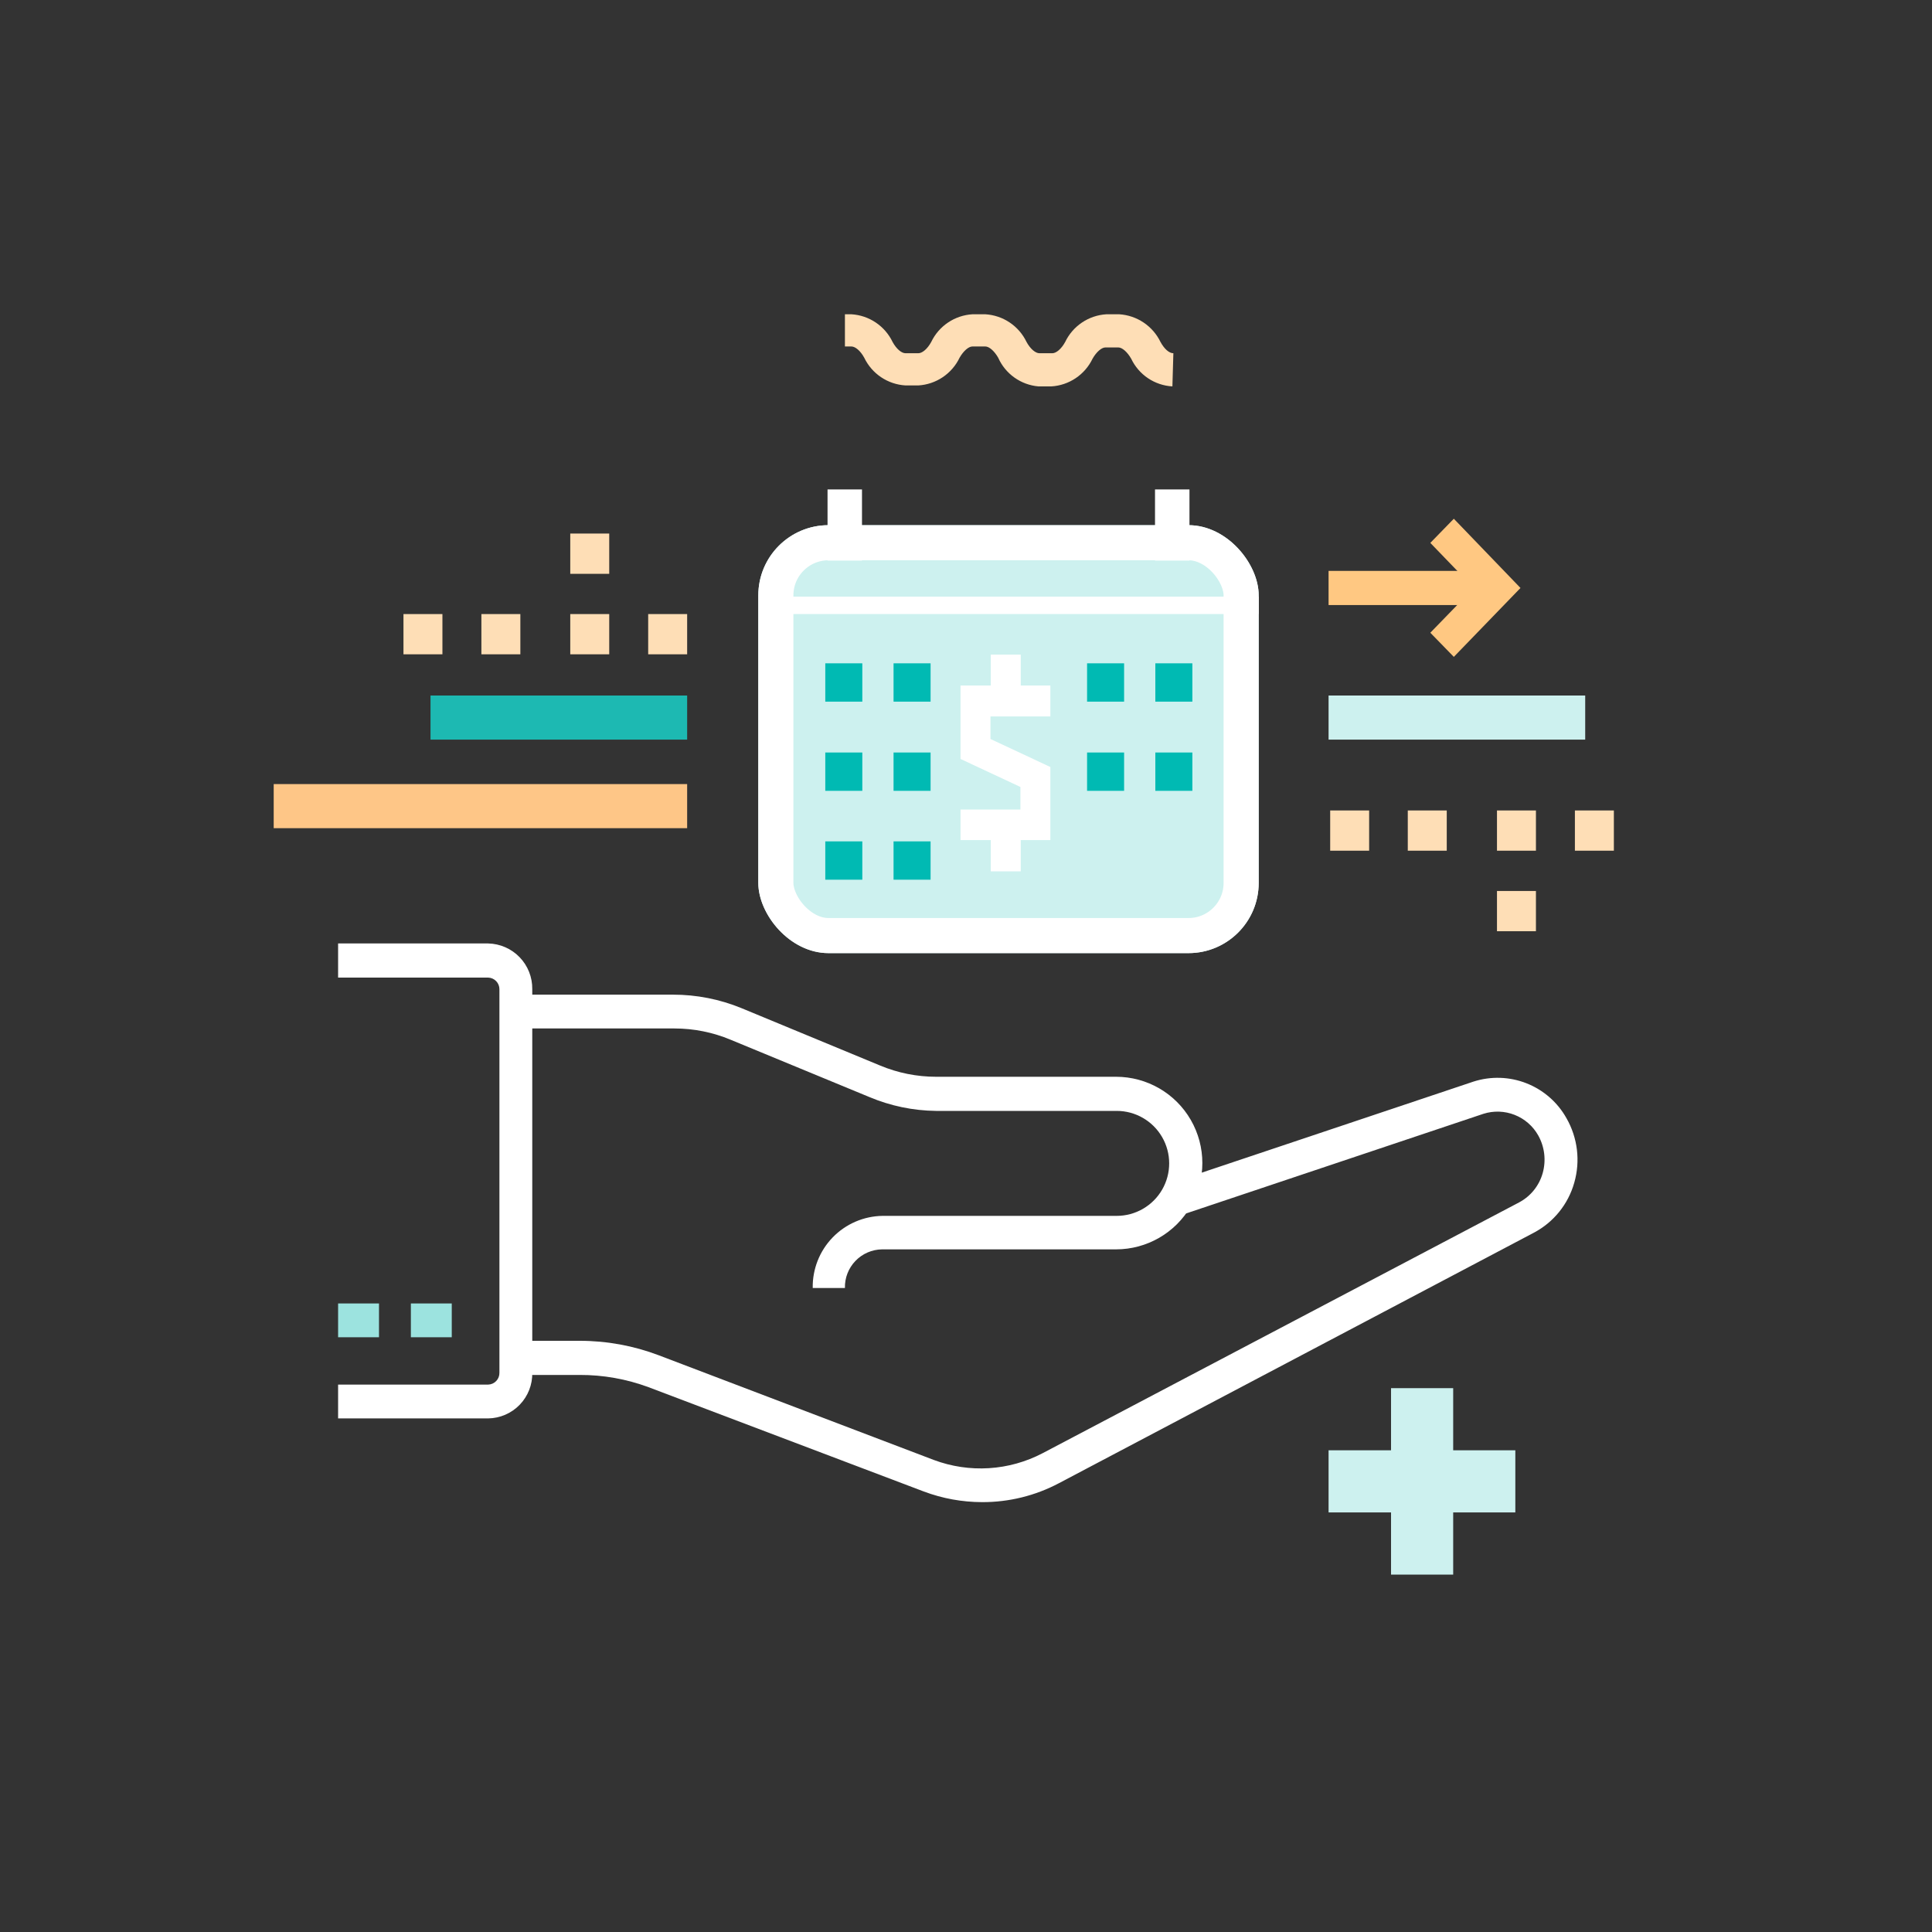 <svg id="Layer_1" data-name="Layer 1" xmlns="http://www.w3.org/2000/svg" xmlns:xlink="http://www.w3.org/1999/xlink" viewBox="0 0 60 60"><rect x="0" y="0" width="60" height="60" fill="#333333" stroke="none"/><defs><style>.cls-1,.cls-18,.cls-2,.cls-30{fill:none;}.cls-1{clip-rule:evenodd;}.cls-3{clip-path:url(#clip-path);}.cls-4{clip-path:url(#clip-path-2);}.cls-5{fill:#fedeb6;}.cls-6{clip-path:url(#clip-path-3);}.cls-7{fill:#fff;}.cls-8{clip-path:url(#clip-path-5);}.cls-9{clip-path:url(#clip-path-7);}.cls-10{clip-path:url(#clip-path-9);}.cls-11{fill:#9ce3df;}.cls-12{clip-path:url(#clip-path-11);}.cls-13{clip-path:url(#clip-path-13);}.cls-14{isolation:isolate;}.cls-15{clip-path:url(#clip-path-15);}.cls-16{clip-path:url(#clip-path-17);}.cls-17{fill:#cdf1ef;}.cls-18,.cls-30{stroke:#fff;stroke-miterlimit:10;}.cls-18{stroke-width:2.18px;}.cls-19{clip-path:url(#clip-path-19);}.cls-20{fill:#00bab3;}.cls-21{clip-path:url(#clip-path-21);}.cls-22{clip-path:url(#clip-path-23);}.cls-23{clip-path:url(#clip-path-25);}.cls-24{clip-path:url(#clip-path-27);}.cls-25{clip-path:url(#clip-path-29);}.cls-26{clip-path:url(#clip-path-31);}.cls-27{clip-path:url(#clip-path-33);}.cls-28{clip-path:url(#clip-path-35);}.cls-29{clip-path:url(#clip-path-37);}.cls-30{stroke-linecap:square;stroke-width:0.54px;}.cls-31{clip-path:url(#clip-path-40);}.cls-32{clip-path:url(#clip-path-42);}.cls-33{clip-path:url(#clip-path-44);}.cls-34{clip-path:url(#clip-path-46);}.cls-35{clip-path:url(#clip-path-48);}.cls-36{clip-path:url(#clip-path-50);}.cls-37{clip-path:url(#clip-path-52);}.cls-38{clip-path:url(#clip-path-54);}.cls-39{fill:#1db9b2;}.cls-40{clip-path:url(#clip-path-56);}.cls-41{fill:#fec687;}.cls-42{clip-path:url(#clip-path-58);}.cls-43{clip-path:url(#clip-path-60);}.cls-44{fill:#ffc882;}.cls-45{clip-path:url(#clip-path-62);}.cls-46{clip-path:url(#clip-path-64);}.cls-47{clip-path:url(#clip-path-66);}.cls-48{clip-path:url(#clip-path-68);}.cls-49{clip-path:url(#clip-path-70);}.cls-50{clip-path:url(#clip-path-72);}.cls-51{clip-path:url(#clip-path-74);}.cls-52{clip-path:url(#clip-path-76);}.cls-53{clip-path:url(#clip-path-78);}.cls-54{clip-path:url(#clip-path-80);}.cls-55{clip-path:url(#clip-path-82);}</style><clipPath id="clip-path"><path class="cls-1" d="M36.41,12a1.51,1.51,0,0,1-1.28-.86c-.12-.21-.28-.35-.4-.35h-.4c-.12,0-.28.14-.4.35a1.52,1.52,0,0,1-1.28.86h-.4A1.51,1.51,0,0,1,31,11.11c-.12-.21-.28-.35-.4-.35h-.4c-.12,0-.28.14-.4.35a1.52,1.52,0,0,1-1.28.86h-.4a1.52,1.52,0,0,1-1.28-.86c-.12-.22-.28-.35-.4-.35h-.2v-1h.2a1.52,1.52,0,0,1,1.28.86c.12.22.28.35.4.35h.4c.12,0,.28-.13.4-.35a1.52,1.52,0,0,1,1.28-.86h.4a1.52,1.52,0,0,1,1.28.86c.12.22.28.35.4.35h.4c.12,0,.28-.13.4-.35a1.52,1.52,0,0,1,1.28-.86h.4a1.53,1.53,0,0,1,1.28.86c.12.22.27.35.4.35Z"/></clipPath><clipPath id="clip-path-2"><rect class="cls-2" x="-0.36" y="1.47" width="61" height="61"/></clipPath><clipPath id="clip-path-3"><path class="cls-1" d="M26.24,40h-1a2.2,2.2,0,0,1,2.17-2.24h7.27a1.63,1.63,0,0,0,0-3.26H29.07A5.49,5.49,0,0,1,27,34.07l-4.31-1.78a4.51,4.51,0,0,0-1.74-.35H15.7V30.89h5.2a5.58,5.58,0,0,1,2.13.42l4.3,1.78a4.51,4.51,0,0,0,1.74.35h5.59a2.68,2.68,0,0,1,0,5.36H27.39A1.17,1.17,0,0,0,26.24,40"/></clipPath><clipPath id="clip-path-5"><path class="cls-1" d="M30.5,46.65a5.17,5.17,0,0,1-1.81-.33l-8.55-3.24A6.1,6.1,0,0,0,18,42.7H15.7V41.64H18a6.91,6.91,0,0,1,2.46.45L29,45.34a4.15,4.15,0,0,0,3.38-.21l14.8-7.79a1.48,1.48,0,0,0,.73-.91,1.54,1.54,0,0,0-.14-1.17,1.45,1.45,0,0,0-1.7-.67l-9.55,3.2-.31-1,9.55-3.2a2.45,2.45,0,0,1,2.89,1.14,2.59,2.59,0,0,1,.24,2,2.53,2.53,0,0,1-1.25,1.55L32.89,46.06a5.06,5.06,0,0,1-2.39.59"/></clipPath><clipPath id="clip-path-7"><path class="cls-1" d="M15.16,44.05H10.5V43h4.66a.36.36,0,0,0,.35-.37V30.72a.36.36,0,0,0-.35-.36H10.5V29.3h4.66a1.4,1.4,0,0,1,1.37,1.42V42.63a1.39,1.39,0,0,1-1.37,1.42"/></clipPath><clipPath id="clip-path-9"><rect class="cls-2" x="10.5" y="40.48" width="1.27" height="1.05"/></clipPath><clipPath id="clip-path-11"><rect class="cls-2" x="12.76" y="40.48" width="1.27" height="1.05"/></clipPath><clipPath id="clip-path-13"><rect class="cls-2" x="23.55" y="16.31" width="15.54" height="13.29" rx="2.18"/></clipPath><clipPath id="clip-path-15"><rect class="cls-2" x="12.64" y="4.47" width="38" height="37"/></clipPath><clipPath id="clip-path-17"><rect class="cls-2" x="22.64" y="15.47" width="17" height="15"/></clipPath><clipPath id="clip-path-19"><rect class="cls-2" x="25.63" y="20.6" width="1.15" height="1.19"/></clipPath><clipPath id="clip-path-21"><rect class="cls-2" x="27.75" y="20.6" width="1.15" height="1.19"/></clipPath><clipPath id="clip-path-23"><rect class="cls-2" x="33.76" y="20.6" width="1.15" height="1.19"/></clipPath><clipPath id="clip-path-25"><rect class="cls-2" x="35.88" y="20.6" width="1.15" height="1.19"/></clipPath><clipPath id="clip-path-27"><rect class="cls-2" x="35.88" y="23.37" width="1.15" height="1.19"/></clipPath><clipPath id="clip-path-29"><rect class="cls-2" x="33.76" y="23.37" width="1.15" height="1.19"/></clipPath><clipPath id="clip-path-31"><rect class="cls-2" x="27.75" y="23.37" width="1.15" height="1.19"/></clipPath><clipPath id="clip-path-33"><rect class="cls-2" x="25.63" y="23.37" width="1.15" height="1.19"/></clipPath><clipPath id="clip-path-35"><rect class="cls-2" x="25.63" y="26.13" width="1.15" height="1.19"/></clipPath><clipPath id="clip-path-37"><rect class="cls-2" x="27.75" y="26.13" width="1.15" height="1.19"/></clipPath><clipPath id="clip-path-40"><rect class="cls-2" x="25.7" y="15.2" width="1.07" height="2.21"/></clipPath><clipPath id="clip-path-42"><rect class="cls-2" x="35.87" y="15.2" width="1.07" height="2.21"/></clipPath><clipPath id="clip-path-44"><polygon class="cls-1" points="32.62 26.09 29.83 26.09 29.83 25.14 31.69 25.14 31.69 24.44 29.83 23.57 29.83 21.29 32.62 21.29 32.62 22.25 30.76 22.25 30.76 22.95 32.62 23.82 32.62 26.09"/></clipPath><clipPath id="clip-path-46"><rect class="cls-2" x="30.77" y="25.62" width="0.93" height="1.44"/></clipPath><clipPath id="clip-path-48"><rect class="cls-2" x="30.77" y="20.33" width="0.93" height="1.44"/></clipPath><clipPath id="clip-path-50"><rect class="cls-2" x="43.2" y="43.11" width="1.93" height="5.79"/></clipPath><clipPath id="clip-path-52"><rect class="cls-2" x="41.26" y="45.04" width="5.8" height="1.93"/></clipPath><clipPath id="clip-path-54"><rect class="cls-2" x="13.37" y="21.6" width="7.97" height="1.37"/></clipPath><clipPath id="clip-path-56"><rect class="cls-2" x="8.5" y="24.35" width="12.84" height="1.37"/></clipPath><clipPath id="clip-path-58"><rect class="cls-2" x="41.26" y="21.6" width="7.97" height="1.37"/></clipPath><clipPath id="clip-path-60"><rect class="cls-2" x="41.26" y="17.73" width="5.08" height="1.06"/></clipPath><clipPath id="clip-path-62"><polygon class="cls-1" points="45.15 20.4 44.42 19.65 45.77 18.26 44.42 16.86 45.15 16.11 47.22 18.26 45.15 20.4"/></clipPath><clipPath id="clip-path-64"><rect class="cls-2" x="12.53" y="19.07" width="1.21" height="1.25"/></clipPath><clipPath id="clip-path-66"><rect class="cls-2" x="14.95" y="19.07" width="1.21" height="1.25"/></clipPath><clipPath id="clip-path-68"><rect class="cls-2" x="20.13" y="19.07" width="1.21" height="1.25"/></clipPath><clipPath id="clip-path-70"><rect class="cls-2" x="17.71" y="19.07" width="1.21" height="1.25"/></clipPath><clipPath id="clip-path-72"><rect class="cls-2" x="17.71" y="16.57" width="1.21" height="1.25"/></clipPath><clipPath id="clip-path-74"><rect class="cls-2" x="41.31" y="25.17" width="1.21" height="1.25"/></clipPath><clipPath id="clip-path-76"><rect class="cls-2" x="43.72" y="25.17" width="1.21" height="1.25"/></clipPath><clipPath id="clip-path-78"><rect class="cls-2" x="48.91" y="25.17" width="1.21" height="1.25"/></clipPath><clipPath id="clip-path-80"><rect class="cls-2" x="46.49" y="25.17" width="1.21" height="1.25"/></clipPath><clipPath id="clip-path-82"><rect class="cls-2" x="46.49" y="27.67" width="1.21" height="1.25"/></clipPath></defs><title>Hand Calendar- On Dark</title><g class="cls-3"><g class="cls-4"><rect class="cls-5" x="21.21" y="4.71" width="20.2" height="12.26"/></g></g><g class="cls-6"><g class="cls-4"><rect class="cls-7" x="10.7" y="25.89" width="31.56" height="19.1"/></g></g><g class="cls-8"><g class="cls-4"><rect class="cls-7" x="10.7" y="28.47" width="43.33" height="23.18"/></g></g><g class="cls-9"><g class="cls-4"><rect class="cls-7" x="5.5" y="24.3" width="16.04" height="24.75"/></g></g><g class="cls-10"><g class="cls-4"><rect class="cls-11" x="5.5" y="35.48" width="11.27" height="11.05"/></g></g><g class="cls-12"><g class="cls-4"><rect class="cls-11" x="7.76" y="35.48" width="11.27" height="11.05"/></g></g><g class="cls-13"><g class="cls-4"><g class="cls-14"><g class="cls-15"><g class="cls-13"><g class="cls-16"><rect class="cls-17" x="23.55" y="16.31" width="15.54" height="13.29" rx="2.18"/></g></g><g class="cls-16"><rect class="cls-18" x="23.55" y="16.31" width="15.54" height="13.29" rx="2.18"/></g></g></g></g></g><g class="cls-19"><g class="cls-4"><rect class="cls-20" x="20.63" y="15.6" width="11.15" height="11.19"/></g></g><g class="cls-21"><g class="cls-4"><rect class="cls-20" x="22.75" y="15.6" width="11.15" height="11.19"/></g></g><g class="cls-22"><g class="cls-4"><rect class="cls-20" x="28.76" y="15.6" width="11.15" height="11.19"/></g></g><g class="cls-23"><g class="cls-4"><rect class="cls-20" x="30.88" y="15.6" width="11.15" height="11.19"/></g></g><g class="cls-24"><g class="cls-4"><rect class="cls-20" x="30.88" y="18.37" width="11.15" height="11.19"/></g></g><g class="cls-25"><g class="cls-4"><rect class="cls-20" x="28.76" y="18.37" width="11.15" height="11.19"/></g></g><g class="cls-26"><g class="cls-4"><rect class="cls-20" x="22.75" y="18.37" width="11.15" height="11.19"/></g></g><g class="cls-27"><g class="cls-4"><rect class="cls-20" x="20.63" y="18.37" width="11.15" height="11.19"/></g></g><g class="cls-28"><g class="cls-4"><rect class="cls-20" x="20.63" y="21.13" width="11.15" height="11.19"/></g></g><g class="cls-29"><g class="cls-4"><rect class="cls-20" x="22.75" y="21.13" width="11.15" height="11.19"/></g></g><g class="cls-4"><line class="cls-30" x1="24.36" y1="18.8" x2="38.82" y2="18.8"/></g><g class="cls-31"><g class="cls-4"><rect class="cls-7" x="20.7" y="10.2" width="11.07" height="12.21"/></g></g><g class="cls-32"><g class="cls-4"><rect class="cls-7" x="30.87" y="10.2" width="11.07" height="12.21"/></g></g><g class="cls-33"><g class="cls-4"><rect class="cls-7" x="24.83" y="16.29" width="12.79" height="14.8"/></g></g><g class="cls-34"><g class="cls-4"><rect class="cls-7" x="25.77" y="20.62" width="10.93" height="11.44"/></g></g><g class="cls-35"><g class="cls-4"><rect class="cls-7" x="25.77" y="15.33" width="10.93" height="11.44"/></g></g><g class="cls-36"><g class="cls-4"><rect class="cls-17" x="38.2" y="38.11" width="11.93" height="15.79"/></g></g><g class="cls-37"><g class="cls-4"><rect class="cls-17" x="36.26" y="40.04" width="15.8" height="11.93"/></g></g><g class="cls-38"><g class="cls-4"><rect class="cls-39" x="8.37" y="16.6" width="17.97" height="11.37"/></g></g><g class="cls-40"><g class="cls-4"><rect class="cls-41" x="3.5" y="19.35" width="22.84" height="11.37"/></g></g><g class="cls-42"><g class="cls-4"><rect class="cls-17" x="36.26" y="16.6" width="17.97" height="11.37"/></g></g><g class="cls-43"><g class="cls-4"><rect class="cls-44" x="36.26" y="12.73" width="15.08" height="11.06"/></g></g><g class="cls-45"><g class="cls-4"><rect class="cls-44" x="39.42" y="11.11" width="12.8" height="14.28"/></g></g><g class="cls-46"><g class="cls-4"><rect class="cls-5" x="7.53" y="14.07" width="11.21" height="11.25"/></g></g><g class="cls-47"><g class="cls-4"><rect class="cls-5" x="9.95" y="14.07" width="11.21" height="11.25"/></g></g><g class="cls-48"><g class="cls-4"><rect class="cls-5" x="15.13" y="14.07" width="11.21" height="11.25"/></g></g><g class="cls-49"><g class="cls-4"><rect class="cls-5" x="12.71" y="14.07" width="11.21" height="11.25"/></g></g><g class="cls-50"><g class="cls-4"><rect class="cls-5" x="12.71" y="11.57" width="11.21" height="11.25"/></g></g><g class="cls-51"><g class="cls-4"><rect class="cls-5" x="36.31" y="20.17" width="11.21" height="11.25"/></g></g><g class="cls-52"><g class="cls-4"><rect class="cls-5" x="38.72" y="20.17" width="11.21" height="11.25"/></g></g><g class="cls-53"><g class="cls-4"><rect class="cls-5" x="43.91" y="20.17" width="11.21" height="11.25"/></g></g><g class="cls-54"><g class="cls-4"><rect class="cls-5" x="41.49" y="20.17" width="11.21" height="11.25"/></g></g><g class="cls-55"><g class="cls-4"><rect class="cls-5" x="41.49" y="22.67" width="11.21" height="11.25"/></g></g></svg>